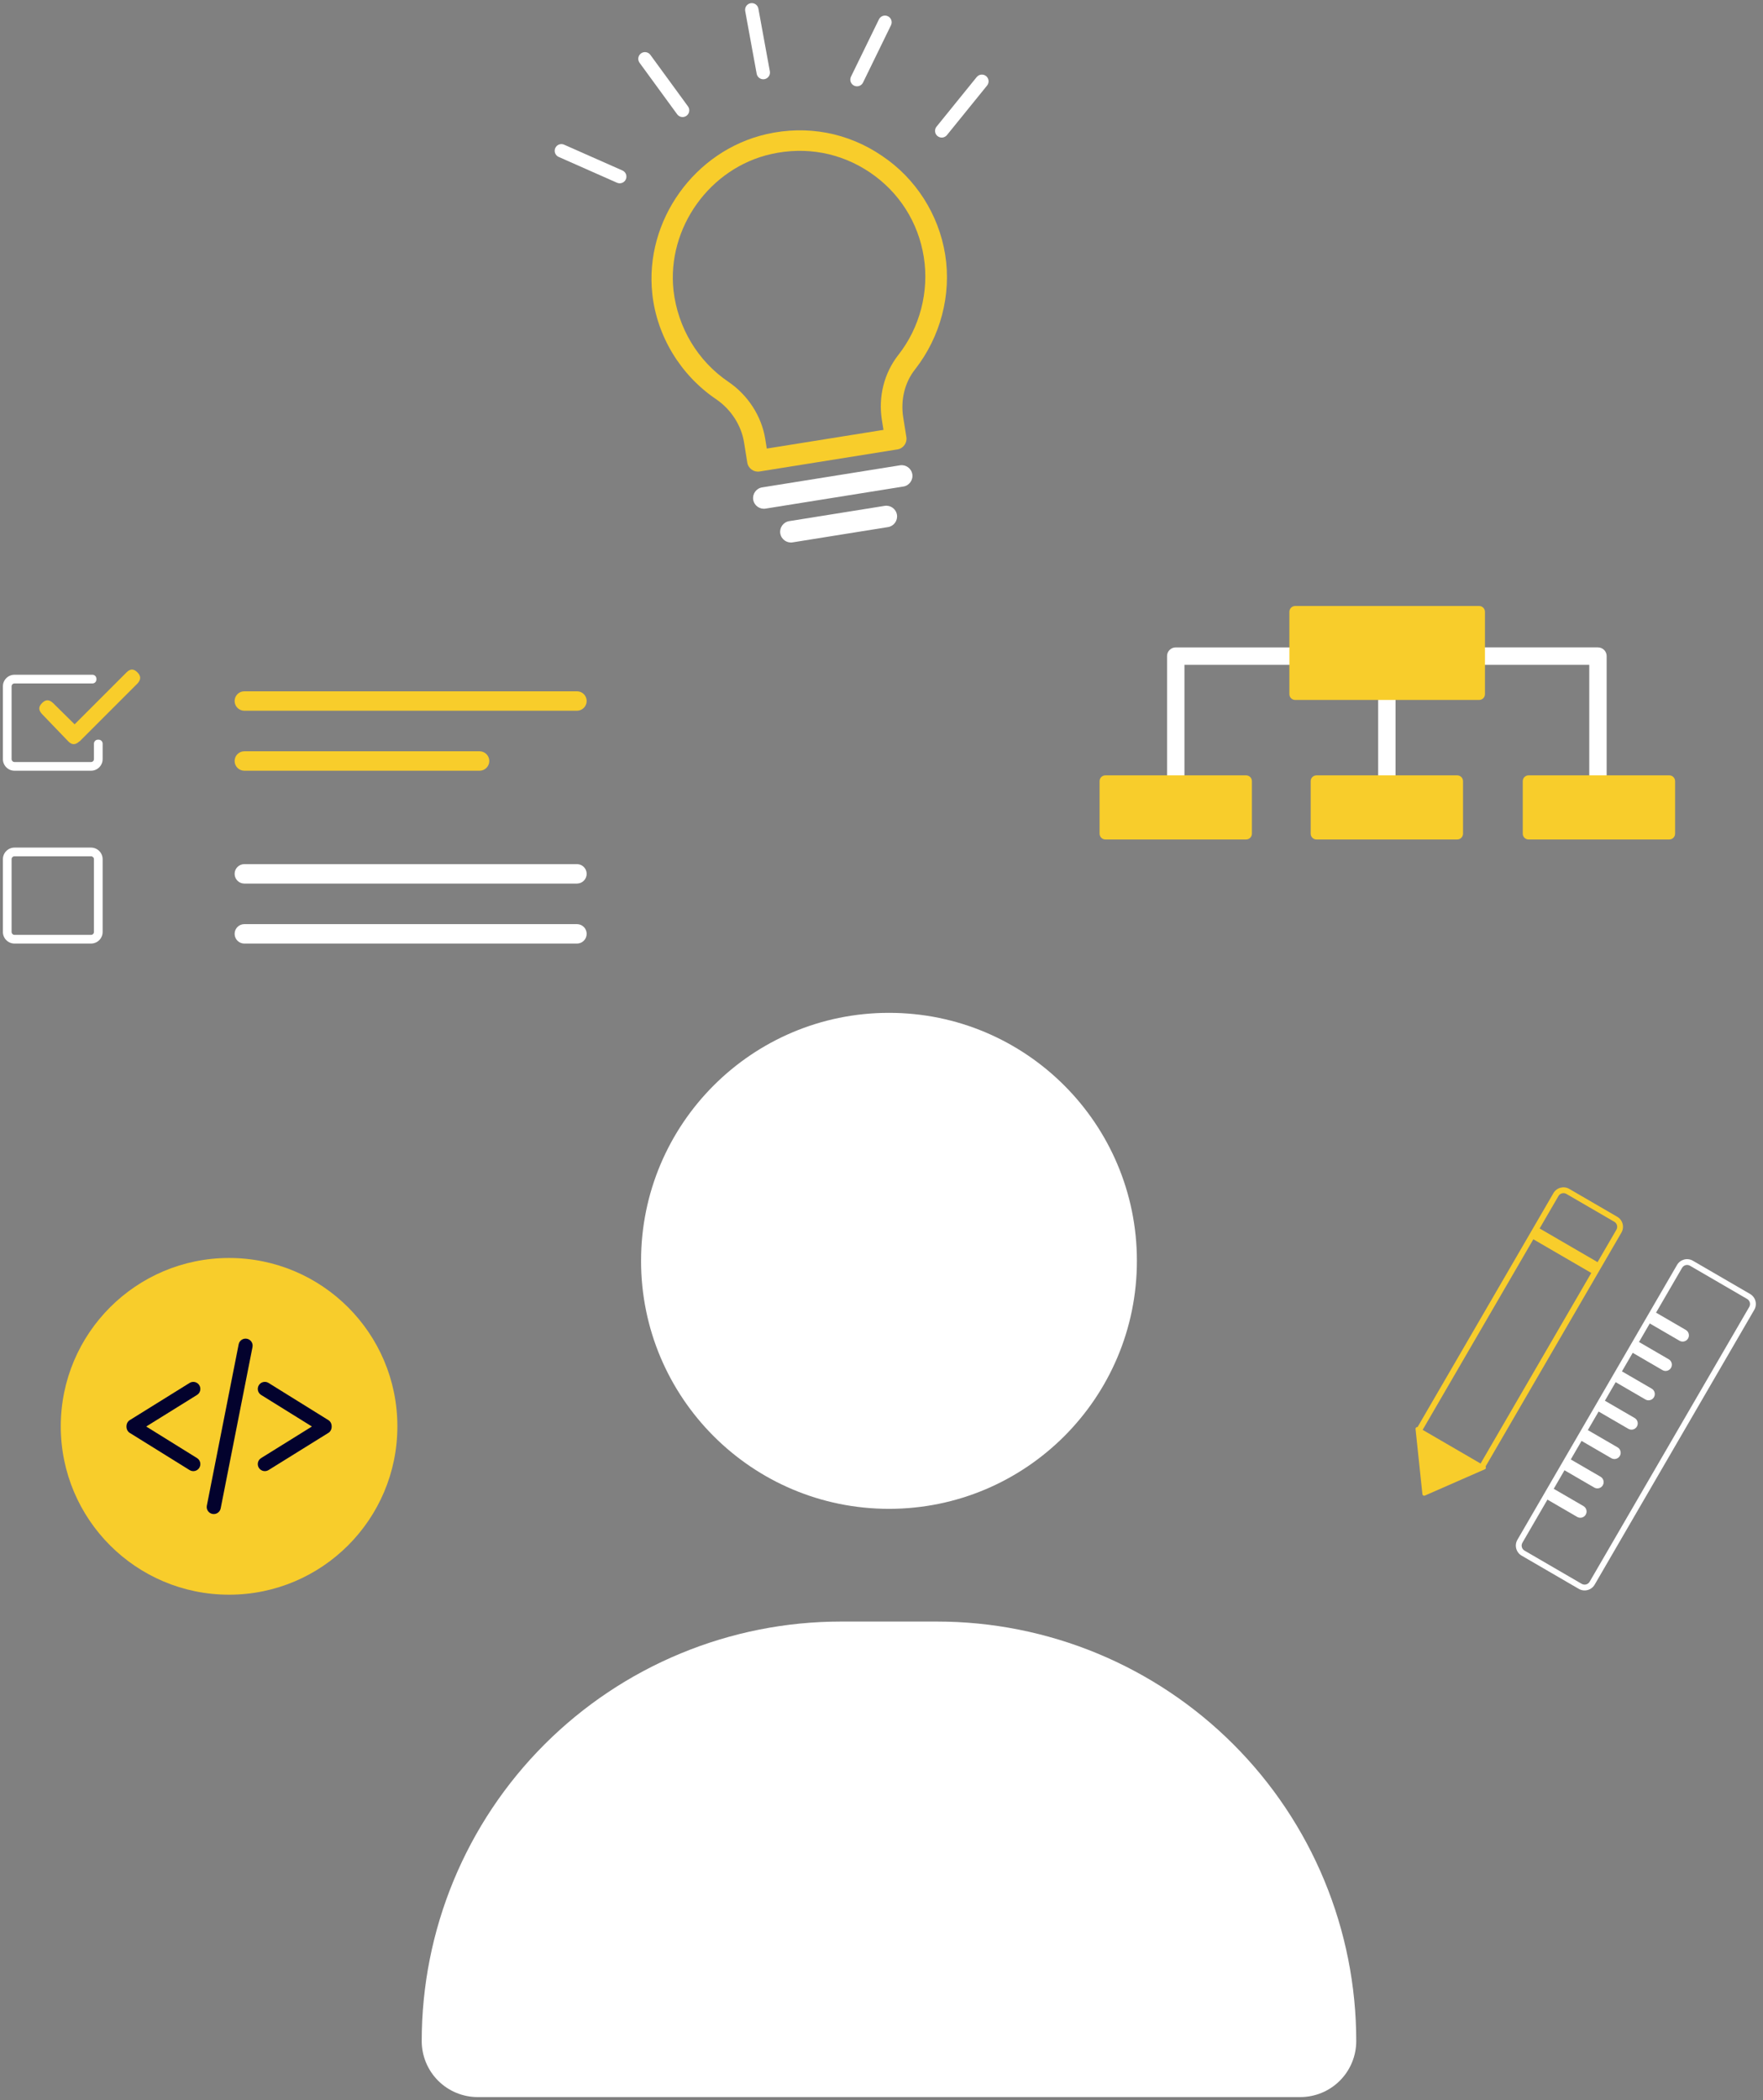 <?xml version="1.0" encoding="utf-8"?>
<!-- Generator: Adobe Illustrator 16.0.0, SVG Export Plug-In . SVG Version: 6.00 Build 0)  -->
<!DOCTYPE svg PUBLIC "-//W3C//DTD SVG 1.1//EN" "http://www.w3.org/Graphics/SVG/1.1/DTD/svg11.dtd">
<svg version="1.1" id="Layer_1" xmlns="http://www.w3.org/2000/svg" xmlns:xlink="http://www.w3.org/1999/xlink" x="0px" y="0px"
	 width="304px" height="362px" viewBox="0 0 304 362" enable-background="new 0 0 304 362" xml:space="preserve">
<rect x="0" y="0" width="304" height="362" fill="#808080" stroke="none"/>
<g>
	<g>
		<path fill="#FFFFFF" d="M145.016,279.527c-9.496,0-18.899,1.871-27.672,5.506c-8.773,3.635-16.744,8.962-23.458,15.678
			s-12.039,14.689-15.67,23.463c-3.631,8.775-5.499,18.178-5.496,27.675c0,2.56,1.017,5.015,2.827,6.824
			c1.81,1.811,4.265,2.827,6.825,2.827h141.837c2.561,0,5.016-1.017,6.825-2.827c1.81-1.81,2.827-4.265,2.827-6.824
			c0.002-9.499-1.865-18.904-5.5-27.681c-3.633-8.776-8.959-16.75-15.676-23.466s-14.69-12.043-23.467-15.677
			c-8.775-3.633-18.182-5.502-27.68-5.498H145.016z"/>
		<circle fill="#FFFFFF" cx="153.29" cy="217.347" r="42.75"/>
	</g>
	<g>
		<circle fill="#F8CD2B" cx="39.5" cy="245.876" r="29.021"/>
		<g>
			<path fill="#03022D" d="M33.975,251.348l-8.762-5.442l8.762-5.444c0.571-0.354,0.746-1.104,0.391-1.675
				c-0.354-0.57-1.104-0.745-1.674-0.392l-10.329,6.418c-0.339,0.211-0.518,0.563-0.549,0.934c-0.01,0.053-0.003,0.105-0.006,0.159
				c0.003,0.054-0.003,0.104,0.006,0.157c0.031,0.37,0.209,0.723,0.549,0.934l10.328,6.418c0.57,0.354,1.32,0.18,1.675-0.391
				S34.545,251.703,33.975,251.348z"/>
			<path fill="#03022D" d="M57.191,245.906c-0.002-0.055,0.003-0.106-0.006-0.16c-0.031-0.37-0.209-0.723-0.549-0.934l-10.329-6.418
				c-0.57-0.354-1.32-0.179-1.674,0.392s-0.179,1.32,0.391,1.675l8.762,5.444l-8.762,5.444c-0.57,0.354-0.746,1.104-0.391,1.674
				s1.104,0.746,1.675,0.392l10.328-6.417c0.34-0.212,0.519-0.565,0.549-0.936C57.194,246.01,57.188,245.959,57.191,245.906z"/>
			<path fill="#03022D" d="M35.667,259.546l5.487-27.811c0.13-0.659,0.77-1.088,1.428-0.958l0,0c0.659,0.131,1.088,0.77,0.958,1.429
				l-5.487,27.811c-0.13,0.659-0.77,1.088-1.428,0.958l0,0C35.966,260.844,35.538,260.205,35.667,259.546z"/>
		</g>
	</g>
	<g>
		<path fill="#F8CD2B" d="M278.861,209.748l-8.262-4.8c-0.955-0.556-2.179-0.23-2.734,0.725l-23.432,40.334
			c-0.187-0.031-0.369,0.11-0.348,0.316l1.186,11.247c0.022,0.203,0.233,0.324,0.42,0.244l10.358-4.541
			c0.19-0.082,0.222-0.311,0.104-0.457l19.644-33.811c0-0.001,0-0.001,0-0.001v-0.001l3.789-6.521
			C280.141,211.527,279.816,210.303,278.861,209.748z M255.303,252.289l-9.99-5.806l19.095-32.866
			c0.022,0.015,0.035,0.039,0.06,0.053l9.856,5.726c0.023,0.014,0.051,0.014,0.075,0.025L255.303,252.289z M278.721,211.98
			l-3.255,5.604c-0.022-0.016-0.036-0.039-0.06-0.053l-9.855-5.727c-0.024-0.014-0.052-0.014-0.076-0.025l3.256-5.604
			c0.277-0.477,0.89-0.64,1.367-0.362l8.262,4.801C278.837,210.891,278.999,211.502,278.721,211.98z"/>
		<path fill="#FFFFFF" d="M301.77,223.057l-9.859-5.728c-0.955-0.556-2.18-0.231-2.734,0.726l-5.025,8.65
			c-0.001,0.001-0.002,0.001-0.002,0.002s0,0.002-0.001,0.002l-8.818,15.18c-0.001,0.001-0.001,0.001-0.002,0.002
			s-0.001,0.002-0.001,0.003l-2.937,5.054c-0.001,0.002-0.002,0.003-0.003,0.004s-0.001,0.003-0.002,0.005l-2.938,5.057
			l-0.001,0.001c0,0,0,0.001-0.001,0.002l-2.938,5.056c0,0.001-0.001,0.002-0.002,0.003s-0.001,0.002-0.001,0.003l-4.853,8.353
			c-0.555,0.954-0.23,2.178,0.725,2.733l9.859,5.729c0.955,0.555,2.18,0.229,2.734-0.726l27.524-47.376
			C303.05,224.836,302.725,223.611,301.77,223.057z M301.63,225.289l-27.524,47.376c-0.276,0.478-0.889,0.64-1.366,0.362
			l-9.86-5.729c-0.479-0.276-0.64-0.889-0.361-1.366l4.319-7.436c0.022,0.016,0.036,0.039,0.06,0.053l5.061,2.939
			c0.516,0.3,1.175,0.125,1.475-0.391c0.299-0.515,0.124-1.174-0.391-1.474l-5.062-2.94c-0.023-0.014-0.05-0.014-0.074-0.025
			l1.872-3.224c0.022,0.016,0.036,0.039,0.06,0.053l5.062,2.94c0.515,0.299,1.175,0.124,1.474-0.391
			c0.3-0.516,0.124-1.175-0.391-1.475l-5.062-2.939c-0.023-0.014-0.051-0.014-0.075-0.025l1.874-3.225
			c0.021,0.016,0.035,0.039,0.059,0.053l5.061,2.939c0.516,0.3,1.176,0.125,1.475-0.391c0.299-0.515,0.124-1.174-0.391-1.474
			l-5.062-2.94c-0.023-0.014-0.05-0.014-0.074-0.025l1.873-3.223c0.021,0.015,0.035,0.038,0.059,0.052l5.062,2.94
			c0.515,0.299,1.175,0.125,1.474-0.391c0.3-0.515,0.124-1.175-0.391-1.475l-5.062-2.939c-0.023-0.014-0.051-0.014-0.074-0.025
			l1.873-3.225c0.022,0.016,0.036,0.039,0.06,0.053l5.062,2.941c0.515,0.299,1.174,0.124,1.474-0.391
			c0.299-0.516,0.124-1.176-0.391-1.475l-5.062-2.94c-0.023-0.014-0.051-0.014-0.075-0.025l1.873-3.224
			c0.022,0.016,0.035,0.039,0.06,0.053l5.061,2.94c0.516,0.3,1.175,0.124,1.475-0.391c0.299-0.515,0.123-1.175-0.391-1.474
			l-5.063-2.941c-0.023-0.014-0.05-0.014-0.074-0.025l1.872-3.223c0.022,0.016,0.036,0.039,0.06,0.053l5.061,2.939
			c0.516,0.3,1.176,0.125,1.475-0.391c0.299-0.514,0.124-1.174-0.391-1.473l-5.062-2.941c-0.023-0.014-0.051-0.014-0.074-0.025
			l4.493-7.734c0.277-0.479,0.889-0.641,1.367-0.363l9.859,5.729C301.745,224.2,301.908,224.813,301.63,225.289z"/>
	</g>
	<g>
		<path fill="#F8CD2B" d="M42.132,119.166h57.353c0.926,0,1.676,0.75,1.676,1.676l0,0c0,0.926-0.75,1.676-1.676,1.676H42.132
			c-0.926,0-1.676-0.75-1.676-1.676l0,0C40.456,119.917,41.207,119.166,42.132,119.166z"/>
		<path fill="#F8CD2B" d="M42.132,129.508h40.561c0.926,0,1.676,0.75,1.676,1.676l0,0c0,0.925-0.75,1.676-1.676,1.676H42.132
			c-0.926,0-1.676-0.75-1.676-1.676l0,0C40.456,130.258,41.207,129.508,42.132,129.508z"/>
		<path fill="#FFFFFF" d="M42.132,148.961h57.353c0.926,0,1.676,0.75,1.676,1.676l0,0c0,0.925-0.75,1.676-1.676,1.676H42.132
			c-0.926,0-1.676-0.75-1.676-1.676l0,0C40.456,149.711,41.207,148.961,42.132,148.961z"/>
		<path fill="#FFFFFF" d="M42.132,159.303h57.353c0.926,0,1.676,0.75,1.676,1.676l0,0c0,0.926-0.75,1.676-1.676,1.676H42.132
			c-0.926,0-1.676-0.75-1.676-1.676l0,0C40.456,160.053,41.207,159.303,42.132,159.303z"/>
		<path fill="#FFFFFF" d="M15.698,162.654H2.5c-1.103,0-2-0.897-2-2v-12.543c0-1.103,0.897-2,2-2h13.198c1.103,0,2,0.897,2,2v12.543
			C17.698,161.757,16.801,162.654,15.698,162.654z M2.5,147.611c-0.276,0-0.5,0.224-0.5,0.5v12.543c0,0.276,0.224,0.5,0.5,0.5
			h13.198c0.276,0,0.5-0.224,0.5-0.5v-12.543c0-0.276-0.224-0.5-0.5-0.5H2.5z"/>
		<path fill="#F8CD2B" d="M11.778,127.805l-4.528-4.71c-0.634-0.679-0.634-1.268,0-1.901c0.634-0.634,1.223-0.634,1.902,0
			l3.713,3.667l8.966-8.965c0.634-0.634,1.223-0.634,1.857,0c0.634,0.633,0.634,1.222,0.045,1.901l-10.007,10.008H11.778z
			 M13.68,127.805c-0.68,0.634-1.268,0.634-1.902,0H13.68z"/>
		<path fill="#FFFFFF" d="M17.698,128.948v-0.752c0-0.379-0.308-0.688-0.688-0.688h-0.125c-0.379,0-0.688,0.308-0.688,0.688v1.503
			c0,0.001,0,0.001,0,0.002v1.158c0,0.276-0.224,0.5-0.5,0.5H2.5c-0.276,0-0.5-0.224-0.5-0.5v-12.543c0-0.277,0.224-0.5,0.5-0.5
			h7.287h4.868h1.284c0.38,0,0.688-0.308,0.688-0.688v-0.125c0-0.379-0.308-0.688-0.688-0.688h-1.284H9.787H2.5
			c-1.104,0-2,0.895-2,2v12.543c0,1.104,0.896,2,2,2h13.198c1.104,0,2-0.896,2-2L17.698,128.948L17.698,128.948z"/>
	</g>
	<g>
		<path fill="#FFFFFF" d="M240.641,113.101v24.584c0,0.828-0.671,1.5-1.499,1.5l0,0c-0.829,0-1.5-0.671-1.5-1.5v-24.584
			c0-0.828,0.671-1.5,1.5-1.5l0,0C239.97,111.601,240.641,112.272,240.641,113.101z"/>
		<path fill="#FFFFFF" d="M223.008,111.601h-20.27c-0.828,0-1.5,0.671-1.5,1.5c0,0.007,0.002,0.013,0.002,0.02v24.565
			c0,0.828,0.671,1.5,1.499,1.5s1.499-0.671,1.499-1.5V114.6h18.77c0.828,0,1.499-0.671,1.499-1.5
			C224.507,112.272,223.836,111.601,223.008,111.601z"/>
		<path fill="#F8CD2B" d="M190.605,133.658h24.267c0.552,0,1,0.447,1,1v9.053c0,0.552-0.448,1-1,1h-24.267c-0.553,0-1-0.448-1-1
			v-9.053C189.605,134.105,190.053,133.658,190.605,133.658z"/>
		<path fill="#FFFFFF" d="M277.041,113.1c0-0.828-0.671-1.5-1.5-1.5h-20.269c-0.828,0-1.499,0.671-1.499,1.5s0.671,1.5,1.499,1.5
			h18.77v23.085c0,0.828,0.671,1.5,1.499,1.5s1.5-0.671,1.5-1.5V113.1L277.041,113.1C277.041,113.1,277.041,113.1,277.041,113.1z"/>
		<path fill="#F8CD2B" d="M287.842,133.658h-24.268c-0.553,0-1,0.447-1,1v9.053c0,0.552,0.447,1,1,1h24.268c0.553,0,1-0.448,1-1
			v-9.053C288.842,134.105,288.395,133.658,287.842,133.658z"/>
		<path fill="#F8CD2B" d="M227.007,133.658h24.268c0.552,0,1,0.447,1,1v9.053c0,0.552-0.448,1-1,1h-24.268c-0.552,0-1-0.448-1-1
			v-9.053C226.007,134.105,226.455,133.658,227.007,133.658z"/>
		<path fill="#F8CD2B" d="M223.333,104.465h31.724c0.553,0,1,0.448,1,1v14.196c0,0.552-0.447,1-1,1h-31.724c-0.552,0-1-0.448-1-1
			v-14.196C222.333,104.913,222.781,104.465,223.333,104.465z"/>
	</g>
	<g>
		<path fill="#F8CD2B" d="M123.55,68.863c2.531,1.752,4.28,4.474,4.749,7.4l0.556,3.475c0.161,1.006,1.115,1.697,2.121,1.537
			l23.777-3.806c1.006-0.161,1.697-1.116,1.536-2.122l-0.541-3.384c-0.482-3.018,0.252-6.043,2.048-8.3
			c4.36-5.575,6.295-12.825,5.183-19.775c-1.112-6.95-5.107-13.157-10.883-17.016c-5.897-4.027-12.953-5.336-19.922-3.752
			c-12.397,2.829-21.062,14.908-19.697,27.539C113.267,57.941,117.35,64.697,123.55,68.863z M116.134,50.072
			c-1.163-10.787,6.273-21.169,16.87-23.521c5.977-1.332,11.969-0.228,17.017,3.185c5.047,3.413,8.319,8.61,9.27,14.555
			c0.951,5.944-0.672,12.207-4.418,16.933c-2.41,3.105-3.456,7.119-2.798,11.234l0.264,1.646l-20.119,3.22l-0.264-1.646
			c-0.629-3.932-2.996-7.586-6.361-9.861C120.334,62.25,116.885,56.518,116.134,50.072z"/>
		<path fill="#FFFFFF" d="M155.191,80.212l-23.776,3.806c-1.006,0.161-1.697,1.116-1.536,2.122c0.161,1.006,1.115,1.697,2.121,1.536
			l23.777-3.806c1.006-0.161,1.697-1.116,1.535-2.122C157.152,80.742,156.198,80.051,155.191,80.212z"/>
		<path fill="#FFFFFF" d="M154.665,88.738c-0.161-1.006-1.116-1.697-2.122-1.537l-16.461,2.635
			c-1.006,0.161-1.697,1.116-1.536,2.122c0.161,1.006,1.116,1.698,2.122,1.537l16.461-2.635
			C154.135,90.698,154.826,89.744,154.665,88.738z"/>
		<path fill="#FFFFFF" d="M97.269,24.938l10.059,4.45c0.583,0.258,0.847,0.94,0.589,1.524l0,0c-0.258,0.583-0.94,0.847-1.524,0.589
			l-10.059-4.45c-0.583-0.258-0.847-0.94-0.589-1.524l0,0C96.002,24.943,96.685,24.68,97.269,24.938z"/>
		<path fill="#FFFFFF" d="M112.146,9.457l6.486,8.883c0.376,0.516,0.264,1.238-0.251,1.615l0,0
			c-0.516,0.376-1.238,0.263-1.615-0.252l-6.486-8.883c-0.376-0.516-0.264-1.238,0.251-1.615l0,0
			C111.046,8.829,111.769,8.942,112.146,9.457z"/>
		<path fill="#FFFFFF" d="M130.77,1.484l1.98,10.819c0.115,0.628-0.301,1.229-0.928,1.345l0,0c-0.628,0.115-1.229-0.301-1.345-0.929
			L128.497,1.9c-0.115-0.627,0.301-1.229,0.929-1.344l0,0C130.053,0.441,130.655,0.857,130.77,1.484z"/>
		<path fill="#FFFFFF" d="M153.637,4.346l-4.822,9.885c-0.28,0.574-0.972,0.812-1.545,0.532l0,0
			c-0.574-0.28-0.812-0.971-0.532-1.545l4.822-9.885c0.28-0.573,0.972-0.812,1.545-0.532l0,0
			C153.68,3.081,153.917,3.773,153.637,4.346z"/>
		<path fill="#FFFFFF" d="M170.208,14.74l-6.923,8.547c-0.401,0.496-1.129,0.572-1.625,0.171l0,0
			c-0.495-0.402-0.572-1.129-0.17-1.625l6.922-8.547c0.402-0.496,1.129-0.572,1.625-0.171l0,0
			C170.533,13.517,170.609,14.244,170.208,14.74z"/>
	</g>
</g>
</svg>
